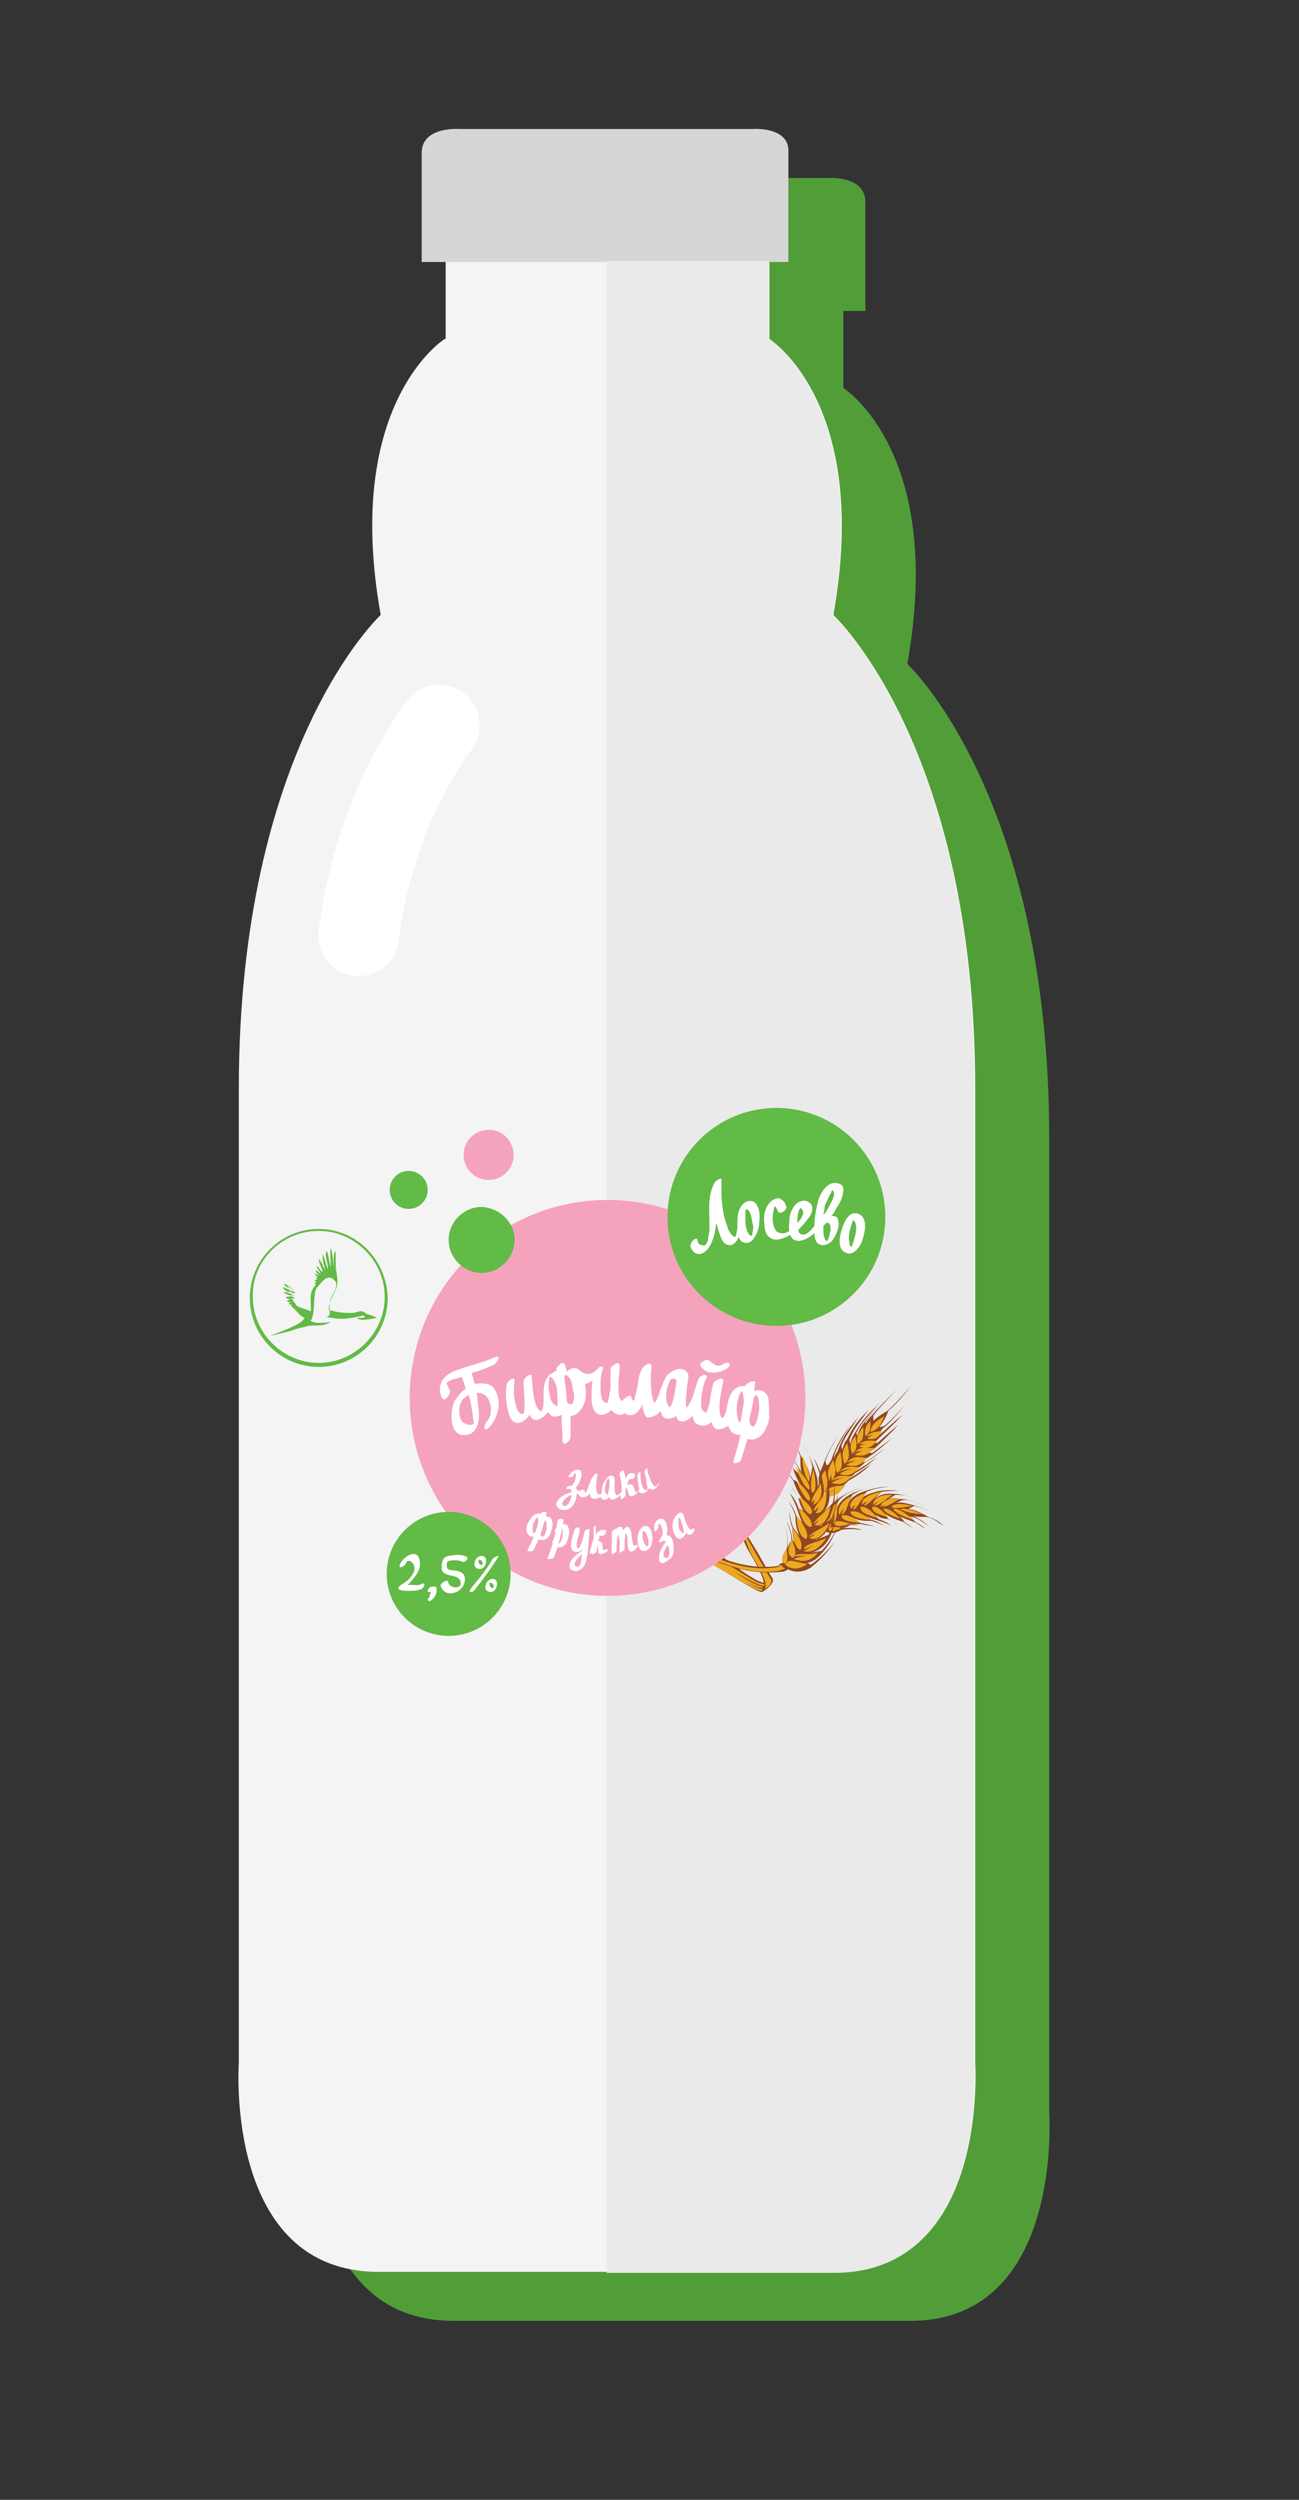 <?xml version="1.0" encoding="utf-8"?>
<!-- Generator: Adobe Illustrator 19.0.0, SVG Export Plug-In . SVG Version: 6.00 Build 0)  -->
<svg version="1.1" id="Layer_1" xmlns="http://www.w3.org/2000/svg" xmlns:xlink="http://www.w3.org/1999/xlink" x="0px" y="0px"
	 viewBox="0 0 130 250" style="enable-background:new 0 0 130 250;" xml:space="preserve">
<rect x="0" y="0" width="130" height="250" fill="#333333" stroke="none"/>
<style type="text/css">
	.st0{fill:#519E38;}
	.st1{fill:#F4F4F4;}
	.st2{fill:#D6D6D6;}
	.st3{fill:#EAEAEA;}
	.st4{fill:#FFFFFF;}
	.st5{fill-rule:evenodd;clip-rule:evenodd;fill:#904720;}
	.st6{fill-rule:evenodd;clip-rule:evenodd;fill:#EDA820;}
	.st7{fill:#F5A3BD;}
	.st8{fill:#62BA47;}
	.st9{fill-rule:evenodd;clip-rule:evenodd;fill:#F5A3BD;}
	.st10{fill-rule:evenodd;clip-rule:evenodd;fill:#62BA47;}
	.st11{fill:#62BA46;}
</style>
<g>
	<path class="st0" d="M105,211.2c0,0,0-63.1,0-97.4c0-34.3-14.2-47.4-14.2-47.4c3.8-21.2-6.4-27.6-6.4-27.6v-7.7h2.2
		c0,0,0-8.2,0-10.9c0-2.7-3.8-2.4-3.8-2.4h-14h-1.3h-14c0,0-3.8-0.3-3.8,2.4c0,2.7,0,10.9,0,10.9h2.3v7.7H52c0,0-10.2,6.4-6.4,27.6
		c0,0-14.2,13.1-14.2,47.4c0,34.3,0,97.4,0,97.4s-1.5,20.9,14,20.9c4.2,0,7.7,0,10.6,0c7.9,0,11.5,0,11.5,0h0.7h0.8H69h11.4h0.1
		c2.9,0,6.4,0,10.5,0c0,0,0,0,0.1,0C106.5,232.1,105,211.2,105,211.2z"/>
	<path class="st1" d="M97.6,206.3c0,0,0-63.1,0-97.4c0-34.3-14.2-47.4-14.2-47.4c3.8-21.2-6.4-27.6-6.4-27.6v-7.8H44.6v7.8h-0.1
		c0,0-10.2,6.4-6.4,27.6c0,0-14.2,13.1-14.2,47.4c0,34.3,0,97.4,0,97.4s-1.5,20.9,14,20.9c4.2,0,7.7,0,10.6,0c7.9,0,11.5,0,11.5,0
		h1.6H73c2.9,0,6.4,0,10.6,0C99,227.2,97.6,206.3,97.6,206.3z"/>
	<path class="st2" d="M75.3,12.9h-14h-1.3h-14c0,0-3.8-0.3-3.8,2.4c0,2.7,0,10.9,0,10.9h17.7h1.3h17.7c0,0,0-8.2,0-10.9
		C79.1,12.6,75.3,12.9,75.3,12.9z"/>
	<path class="st3" d="M97.5,206.3c0,0,0-63.1,0-97.4c0-34.3-14.2-47.4-14.2-47.4c3.8-21.2-6.4-27.6-6.4-27.6v-7.8H60.7v201.2h0.8
		h11.5c2.9,0,6.4,0,10.6,0C98.9,227.2,97.5,206.3,97.5,206.3z"/>
	<path class="st4" d="M35.9,97.6c-0.2,0-0.4,0-0.5,0c-2.2-0.3-3.8-2.3-3.5-4.6c1.8-14.1,8.6-22.6,8.9-23c1.4-1.8,4-2,5.7-0.6
		c1.7,1.4,2,4,0.6,5.7c-0.1,0.1-5.7,7.3-7.2,18.9C39.7,96.1,37.9,97.6,35.9,97.6z"/>
</g>
<g>
	<g>
		<path class="st5" d="M85.1,150.3l-0.1,0.2C85,150.4,85.1,150.3,85.1,150.3L85.1,150.3z M86.4,149.8L86.4,149.8l-0.2,0.3
			C86.3,150,86.4,149.9,86.4,149.8L86.4,149.8z M91.5,150.6L91.5,150.6c0,0,1.1,0.2,1.9,0.8c-0.5-0.4-1.3-0.7-2.1-0.9
			c-0.7-0.2-1.2-0.3-1.6-0.2c0.4-0.2,0.6-0.3,0.8-0.3c0.6,0,1.1,0.2,1.8,0.6c-0.6-0.4-1.5-0.7-2.3-0.7c-0.4-0.1-0.8-0.1-1.2,0.1
			l0.8-0.5c0.5,0,1.1,0,1.8,0.3c-0.5-0.2-1.3-0.4-2-0.4c-0.8-0.1-1.4,0.1-1.9,0.5l0.7-0.7c0.5-0.1,1-0.1,1.7-0.1
			c-0.7-0.1-1.6-0.1-2.3,0.1c-0.6,0.2-1,0.3-1.3,0.6l0.4-0.6c0.6-0.3,1.7-0.5,2.3-0.5c-1.2-0.1-3.1,0.6-3.3,0.8
			c-0.4,0.2-0.6,0.5-0.8,0.8l0.4-0.8c0.6-0.4,1.3-0.7,2.3-0.8c-0.8,0.1-1.6,0.3-2.4,0.7c-0.8,0.4-1.3,0.9-1.5,1.6l0.2-0.9
			c0.5-0.5,1.2-1,2.3-1.3c-0.9,0.2-2,0.8-2.7,1.5c-0.3,0.4-0.6,0.7-0.6,1.1c0-0.2-0.1-0.3-0.1-0.3c0.2-0.3,1.2-1.4,2.2-2
			c-1.3,0.8-2.1,1.6-2.4,2c-0.5,0.7-0.5,1.3,0,2c0.4,0.3,0.9,0.3,1.6-0.1c0.6-0.1,1.2-0.1,2.1,0c-0.6-0.2-1.3-0.2-2-0.2l-0.1,0
			c0.3,0,0.6-0.1,0.9-0.3c0.5,0,1.1,0.1,1.7,0.4c-0.4-0.2-1.1-0.4-1.7-0.5l-0.3-0.1c0.4,0.1,0.8,0.2,1.3,0.1c0.4,0.1,1,0.2,1.4,0.2
			c-0.6-0.1-1-0.2-1.4-0.3l-0.7-0.5c0.6,0.3,1.1,0.3,1.8,0.3c0.4,0.1,0.9,0.3,1.3,0.5c-0.3-0.2-0.8-0.5-1.3-0.6l-0.6-0.4
			c0.4,0.2,0.8,0.3,1.4,0.5c0,0,0.7,0.2,1.2,0.5c-0.3-0.3-0.8-0.5-1.3-0.7l-0.3-0.4l0.2,0.1c0.3,0.2,0.6,0.3,1,0.3
			c0.3,0.1,0.6,0.3,1,0.6c-0.2-0.2-0.6-0.4-0.9-0.6l-0.3-0.5c0.4,0.3,1.1,0.6,1.8,0.8c0.3,0.2,0.6,0.4,0.9,0.6
			c-0.2-0.2-0.5-0.4-0.8-0.6c-0.1-0.2-0.3-0.4-0.5-0.6c0.3,0.2,0.9,0.4,1.7,0.7l0,0c0.3,0.2,0.6,0.4,0.9,0.6c-0.3-0.3-0.6-0.5-1-0.7
			l-0.6-0.6l0.2,0.1c0.6,0.1,1,0.4,1.7,0.9c-0.4-0.4-1-0.8-1.6-1c0.4,0.1,0.9,0.1,1.4,0.1c0.6,0.1,1,0.4,1.7,0.9
			c-0.3-0.4-0.9-0.7-1.5-0.9c-0.7-0.4-1.3-0.7-2-0.8L91.5,150.6z"/>
		<path class="st6" d="M85.1,152.4c-0.8-0.3-1.5-0.4-1.7-0.1C83.7,152.7,84,152.7,85.1,152.4L85.1,152.4z M86.1,152.3L86.1,152.3
			c-0.8-0.7-1.6-0.9-1.9-0.7C84.3,152.1,85,152.2,86.1,152.3L86.1,152.3z M87.1,152L87.1,152c-0.8-0.7-1.6-1-2-0.8
			C85.2,151.7,86,151.9,87.1,152L87.1,152z M87.8,151.8L87.8,151.8c-0.6-0.8-1.3-1.2-1.7-1.1C86.1,151.3,86.8,151.5,87.8,151.8
			L87.8,151.8z M88.8,151.7L88.8,151.7c-0.6-0.8-1.1-1.1-1.5-1C87.2,151.1,87.7,151.4,88.8,151.7L88.8,151.7z M88.4,150.9
			L88.4,150.9c0.1,0.3,0.6,0.6,1.7,1C89.4,151.1,88.8,150.8,88.4,150.9L88.4,150.9z M89.4,150.9L89.4,150.9c0.1,0.3,0.8,0.7,2,1.1
			C90.5,151.2,89.8,150.8,89.4,150.9L89.4,150.9z M89.2,150.7L89.2,150.7c0.3,0.2,0.9,0.1,2.1-0.1C90.1,150.3,89.4,150.4,89.2,150.7
			L89.2,150.7z M88.1,150.7L88.1,150.7c0.2-0.1,0.3-0.2,0.5-0.2c-0.1,0-0.2,0.1-0.3,0.2c0.8-0.1,1.2-0.6,1.8-0.8
			C89.1,149.8,88.3,150,88.1,150.7L88.1,150.7z M87.4,150.5L87.4,150.5c0.1-0.1,0.4-0.3,0.5-0.3c-0.1,0.1-0.3,0.2-0.4,0.4
			c0.6-0.1,1-0.6,1.8-1.1C88.2,149.4,87.3,149.9,87.4,150.5L87.4,150.5z M86.3,150.5L86.3,150.5c0.1-0.2,0.4-0.3,0.5-0.3
			c-0.1,0.1-0.3,0.2-0.3,0.4c0.5-0.2,1-0.9,1.7-1.4C86.9,149.4,86.1,150,86.3,150.5L86.3,150.5z M85.2,150.9L85.2,150.9
			c0.1-0.2,0.3-0.4,0.4-0.4c-0.1,0.1-0.2,0.3-0.2,0.5c0.5-0.3,0.7-1,1.3-1.7C85.5,149.6,84.8,150.4,85.2,150.9L85.2,150.9z
			 M85.2,149.6L85.2,149.6c-0.9,0.5-1.5,1.2-1.2,1.9c0.2-0.4,0.4-0.6,0.6-0.8c-0.2,0.2-0.3,0.5-0.4,0.8
			C84.8,151.2,84.8,150.4,85.2,149.6L85.2,149.6z M83.9,150.2L83.9,150.2c-0.8,0.5-1,1.2-0.7,2c0.1-0.1,0.2-0.5,0.3-1
			c0,0.5,0,0.9-0.1,1.1C84,151.8,83.6,150.8,83.9,150.2L83.9,150.2z M82.9,151.1L82.9,151.1c-0.5,0.7-0.5,1.3-0.1,1.8
			C83.5,152.7,83,152,82.9,151.1L82.9,151.1z M84.2,152.8L84.2,152.8c-0.8-0.2-1.2-0.1-1.3,0.2C83.1,153.1,83.2,153.3,84.2,152.8
			L84.2,152.8z M90.1,150.9L90.1,150.9c0.3,0.2,1,0.5,2.2,0.5C91.2,151,90.6,150.8,90.1,150.9L90.1,150.9z"/>
		<path class="st5" d="M73.2,152.2c0.6,0.3,1,0.7,1.4,1.1c1.7,2.6,2.4,4.2,2.7,4.5c0.2,0.4-0.2,0.9-1,1.4c-0.4,0.2-3.3-1.9-7.7-4.3
			l0-1c1.6,0.5,3.1,1.3,4.4,2.3c1.6,1.2,2.7,1.9,3.4,2.1c0.1-0.3-0.4-1.4-1.6-3.4c-0.3-0.6-0.5-1.1-0.6-1.5
			C74,153,73.7,152.6,73.2,152.2L73.2,152.2z"/>
		<path class="st6" d="M76.5,158.4l0,0.2c-0.5,0-1.4-0.5-3-1.4c1.3,0.9,2.3,1.4,2.9,1.5c-0.2,0.2-0.8,0-1.7-0.5
			c0.8,0.5,1.3,0.7,1.6,0.7c0,0.1,0,0.1-0.1,0.2c-0.6,0-3.2-1.7-7.6-4.3l0-0.6c2.3,0.7,3.3,1.7,4.6,2.5
			C74.8,157.6,75.9,158.5,76.5,158.4L76.5,158.4z M73.7,152.6L73.7,152.6c1,0.8,1.3,1.7,2.2,3.2c0.6,1,1,1.8,1.3,2.2
			c0,0.4-0.2,0.7-0.7,0.9c0.4-0.4-0.3-1.8-1-2.9C74.5,154.3,74.8,153.7,73.7,152.6L73.7,152.6z"/>
		<path class="st5" d="M83.2,146c0.6-1.8,1.3-2.6,1.9-3.5c-0.9,1.5-1.2,1.9-1.6,3l0,0.5c0-0.3,0.1-0.6,0.3-0.8
			c0.6-1.8,1.5-2.7,2.1-3.5c-0.9,1.5-1.3,1.9-1.7,2.9l0.1,0.4c0.1-0.5,0.3-0.9,0.5-1.1c0.8-1.7,1.5-2.2,2.2-3
			c-1.1,1.5-1.5,1.9-2,3.1l0.1,0.4c0.1-0.5,0.2-0.7,0.4-1c1-1.8,1.8-2.3,2.5-3.1c-1.2,1.5-1.7,1.8-2.3,3c0,0.1,0.1,0.2,0.1,0.3
			c0.1-0.5,0.4-1,0.8-1.5c0.5-0.6,1.5-1.7,2.4-2.7c-1.2,1.3-2.2,2.5-2.4,2.8l0,0.2c0.2-0.4,0.5-0.7,0.7-0.9c0.4-0.5,1.4-1.5,2.5-2.6
			c-1.1,1.2-2.2,2.3-2.4,2.7l0,0.5c0.4-0.4,0.9-0.7,1.4-1c0.5-0.4,1.4-1.4,2.4-2.5c-0.8,1-1.7,2-2.3,2.5c-0.2,0.6-0.5,1.1-0.9,1.6
			c0.1,0,0.3,0,0.5-0.1c0.4-0.3,1.5-1.4,2.5-2.6c-1,1.2-2.1,2.5-2.6,2.8c-0.2,0.2-0.4,0.5-0.7,0.7l0.3,0c0.3-0.2,1.1-1,2.3-2
			c-0.9,1-1.8,1.8-2.2,2.2c-0.2,0.2-0.4,0.4-0.7,0.6l0.4,0c0.4-0.3,1.1-1,2.1-1.8c-0.9,1-1.8,1.8-2.2,2.2c-0.2,0.2-0.5,0.4-0.8,0.6
			l0.4,0c0.4-0.3,1.1-0.8,2-1.5c-0.9,0.8-1.6,1.4-2.2,1.8c-0.3,0.2-0.6,0.4-0.9,0.6l0.4,0c0.4-0.2,1.1-0.7,2-1.4
			c-0.8,0.7-1.5,1.2-2.1,1.5c-0.3,0.3-0.5,0.5-0.9,0.7l0.1,0.1c0.5-0.3,1.3-0.8,2.1-1.4c-0.9,0.8-1.6,1.3-2.2,1.6
			c-0.2,0.2-0.4,0.4-0.7,0.5l0.2,0c0.4-0.2,1.1-0.7,2.1-1.4c-0.8,0.8-1.6,1.3-2.3,1.7c-0.9,0.9-1.7,1.3-2.6,1.1
			c-0.5-0.7-0.5-1.5,0-2.5c0.7-2,1.4-2.7,1.9-3.6c-0.9,1.5-1.2,1.9-1.6,3l0.1,0.4C82.9,146.6,83,146.3,83.2,146L83.2,146z"/>
		<path class="st6" d="M87.5,144.8c-0.7,0.7-1,0.9-2,0.7c0.2-0.1,0.2-0.2,0.8-0.4c-0.6,0-0.6,0.1-0.8,0.2
			C86.2,144.5,86.7,144.9,87.5,144.8L87.5,144.8z M84.6,148.5L84.6,148.5c-0.6,0.9-1,1.2-2.1,1.2c0.1-0.2,0.5-0.4,1.1-0.7
			c-0.6,0.2-1,0.4-1.2,0.5C83,148.4,83.9,148.7,84.6,148.5L84.6,148.5z M85.3,147.6L85.3,147.6c-0.7,0.7-1.1,1-2.1,0.7
			c0.2-0.1,0.6-0.4,1.3-0.5c-0.6,0-1.1,0.2-1.3,0.3C84,147.3,84.5,147.7,85.3,147.6L85.3,147.6z M86.1,146.7L86.1,146.7
			c-0.7,0.7-1.1,1-2.1,0.7c0.2-0.1,0.6-0.4,1.3-0.5c-0.6,0-1.1,0.2-1.3,0.3C84.8,146.4,85.3,146.8,86.1,146.7L86.1,146.7z
			 M86.8,145.8L86.8,145.8c-0.7,0.7-1.1,1-2.1,0.7c0.2-0.1,0.4-0.3,1-0.4c-0.6,0-0.8,0.1-1,0.2C85.5,145.4,86.1,145.8,86.8,145.8
			L86.8,145.8z M87.8,144.1L87.8,144.1c-0.7,0.7-0.9,0.8-1.8,0.6c0.1-0.1,0.1-0.2,0.7-0.3c-0.6,0-0.6,0-0.8,0.1
			C86.6,143.9,87.1,144.1,87.8,144.1L87.8,144.1z M88.3,143.1L88.3,143.1c-0.5,0.7-0.6,0.9-1.5,0.8c0.1-0.1,0.1-0.2,0.6-0.4
			c-0.5,0.1-0.5,0.1-0.7,0.2C87.1,143.2,87.6,143.2,88.3,143.1L88.3,143.1z M82.6,147L82.6,147c0.1,0.8,0.5,1.5-0.2,2.4
			c0.1-0.2-0.1-0.5,0-1c-0.2,0.5-0.1,0.9-0.2,1C81.8,148.5,82,147.8,82.6,147L82.6,147z M83.4,146L83.4,146c0.1,0.7,0.5,1.3-0.2,2.1
			c0.1-0.2-0.1-0.4,0-0.9c-0.1,0.4-0.1,0.7-0.2,0.9C82.7,147.3,82.9,146.8,83.4,146L83.4,146z M84.1,145.2L84.1,145.2
			c0.1,0.7,0.4,1.6-0.3,2.1C83.4,146.5,83.6,145.9,84.1,145.2L84.1,145.2z M84.8,144.3L84.8,144.3c0.1,0.7,0.4,1.6-0.3,2.1
			C84.2,145.5,84.3,145,84.8,144.3L84.8,144.3z M85.6,143.6L85.6,143.6c0.1,0.6,0.3,1.3-0.3,1.8C85,144.7,85.1,144.2,85.6,143.6
			L85.6,143.6z M86.4,142.7L86.4,142.7c0,0.6,0.1,1.4-0.6,1.7C85.7,143.7,85.9,143.3,86.4,142.7L86.4,142.7z M87.1,142.1L87.1,142.1
			c0,0.5,0.1,1.2-0.5,1.5C86.5,143,86.6,142.6,87.1,142.1L87.1,142.1z M88.5,141.6L88.5,141.6c-0.2,0.5-0.5,1.4-1.4,1.6
			C87.2,142.3,88.1,141.9,88.5,141.6L88.5,141.6z"/>
		<path class="st5" d="M78.9,156.9c-0.2,0.2-0.5,0.3-0.8,0.3c-2.8,0.3-6-0.5-9.3-2.5l0-0.6c3.4,2.1,6.4,2.9,9.1,2.5
			c0.1-0.2,0.3-0.3,0.4-0.3L78.9,156.9z"/>
		<path class="st5" d="M81.8,153.9l-0.2,0.1C81.7,154,81.8,154,81.8,153.9L81.8,153.9z M82.4,152.4L82.4,152.4l-0.4,0.2
			C82.2,152.6,82.3,152.5,82.4,152.4L82.4,152.4z M81.3,146.7L81.3,146.7c0,0-0.2-1.3-1-2.2c0.5,0.6,0.9,1.5,1.2,2.4
			c0.3,0.8,0.4,1.4,0.3,1.8c0.2-0.4,0.3-0.7,0.3-0.9c-0.1-0.6-0.3-1.2-0.7-2c0.5,0.7,0.9,1.8,1,2.7c0.1,0.5,0.1,0.9-0.1,1.3l0.6-0.9
			c0-0.6-0.1-1.2-0.4-2c0.3,0.6,0.5,1.5,0.5,2.2c0.1,0.9-0.1,1.6-0.6,2.1l0.9-0.8c0.2-0.6,0.2-1.2,0.1-2c0.2,0.8,0.2,1.8-0.1,2.6
			c-0.2,0.6-0.4,1.1-0.8,1.4l0.7-0.5c0.3-0.7,0.6-2,0.6-2.6c0.1,1.3-0.8,3.5-1,3.7c-0.2,0.4-0.6,0.7-0.9,0.9l1-0.4
			c0.5-0.7,0.8-1.5,1-2.6c-0.1,0.8-0.4,1.8-0.8,2.7c-0.4,0.9-1.1,1.5-2,1.7l1.1-0.2c0.6-0.6,1.2-1.4,1.6-2.5c-0.3,1.1-1,2.2-1.8,3
			c-0.4,0.4-0.9,0.7-1.3,0.7c0.2,0,0.3,0.1,0.4,0.2c0.4-0.2,1.7-1.3,2.5-2.4c-1,1.5-2,2.3-2.5,2.7c-0.9,0.5-1.7,0.5-2.5,0
			c-0.4-0.5-0.4-1.1,0.1-1.8c0.2-0.7,0.1-1.4-0.1-2.3c0.2,0.7,0.3,1.5,0.2,2.3l0,0.1c0-0.3,0.1-0.6,0.4-1.1c0-0.5-0.2-1.2-0.5-1.9
			c0.3,0.5,0.5,1.2,0.6,1.9l0.2,0.3c-0.1-0.5-0.2-0.9-0.2-1.5c-0.2-0.5-0.3-1.1-0.3-1.6c0.1,0.7,0.2,1.2,0.4,1.6l0.6,0.8
			c-0.3-0.7-0.4-1.3-0.4-2c-0.1-0.4-0.4-1-0.7-1.5c0.3,0.4,0.6,0.9,0.8,1.5l0.6,0.7c-0.2-0.4-0.4-1-0.6-1.6c0,0-0.3-0.8-0.7-1.4
			c0.4,0.4,0.7,0.9,0.9,1.5l0.5,0.3l-0.1-0.2c-0.2-0.3-0.3-0.7-0.4-1.1c-0.2-0.4-0.4-0.7-0.7-1.1c0.3,0.3,0.5,0.7,0.7,1.1l0.6,0.4
			c-0.4-0.5-0.8-1.2-1.1-2.1c-0.2-0.3-0.5-0.7-0.8-1c0.3,0.2,0.6,0.6,0.8,0.9c0.3,0.1,0.5,0.3,0.8,0.6c-0.3-0.4-0.6-1-0.9-1.9l0,0
			c-0.2-0.3-0.5-0.7-0.8-1c0.3,0.3,0.7,0.7,0.9,1.2l0.8,0.7l-0.1-0.2c-0.2-0.7-0.5-1.2-1.2-1.9c0.5,0.4,1,1.1,1.3,1.8
			c-0.1-0.5-0.1-1-0.1-1.6c-0.2-0.6-0.5-1.2-1.2-1.9c0.5,0.4,0.9,1,1.2,1.7c0.5,0.8,0.9,1.5,1,2.3L81.3,146.7z"/>
		<path class="st6" d="M79.2,153.9c0.4,0.9,0.6,1.7,0.1,1.9C78.8,155.4,78.8,155.1,79.2,153.9L79.2,153.9z M79.3,152.8L79.3,152.8
			c0.8,0.9,1.1,1.8,0.8,2.2C79.6,154.8,79.4,154,79.3,152.8L79.3,152.8z M79.7,151.6L79.7,151.6c0.8,0.9,1.3,1.9,1,2.3
			C80.1,153.8,79.8,152.9,79.7,151.6L79.7,151.6z M79.9,150.8L79.9,150.8c1,0.7,1.5,1.5,1.3,1.9C80.6,152.7,80.3,152,79.9,150.8
			L79.9,150.8z M80,149.7L80,149.7c1,0.7,1.4,1.3,1.2,1.7C80.8,151.5,80.4,150.9,80,149.7L80,149.7z M81,150.1L81,150.1
			c-0.3-0.1-0.8-0.8-1.3-2C80.8,149,81.2,149.7,81,150.1L81,150.1z M81,149L81,149c-0.4-0.2-0.8-0.9-1.4-2.3
			C80.7,147.8,81.1,148.5,81,149L81,149z M81.3,149.3L81.3,149.3c-0.2-0.3-0.2-1.1,0.1-2.4C81.7,148.3,81.7,149.1,81.3,149.3
			L81.3,149.3z M81.3,150.5L81.3,150.5c0.2-0.2,0.2-0.4,0.2-0.6c0,0.1-0.1,0.2-0.3,0.4c0.1-0.9,0.8-1.4,0.9-2
			C82.4,149.4,82.1,150.3,81.3,150.5L81.3,150.5z M81.6,151.3L81.6,151.3c0.2-0.2,0.3-0.5,0.3-0.6c-0.1,0.1-0.2,0.3-0.5,0.4
			c0.2-0.6,0.8-1.1,1.3-2C82.8,150.5,82.3,151.5,81.6,151.3L81.6,151.3z M81.5,152.5L81.5,152.5c0.2-0.1,0.4-0.4,0.4-0.5
			c-0.1,0.1-0.3,0.3-0.5,0.4c0.3-0.6,1.1-1.1,1.7-1.8C83,151.9,82.2,152.8,81.5,152.5L81.5,152.5z M81,153.8L81,153.8
			c0.2-0.1,0.5-0.3,0.5-0.4c-0.2,0.1-0.3,0.2-0.6,0.3c0.4-0.5,1.3-0.8,2.1-1.4C82.6,153.5,81.6,154.2,81,153.8L81,153.8z
			 M82.7,153.8L82.7,153.8c-0.6,1-1.5,1.6-2.3,1.3c0.5-0.2,0.8-0.4,1-0.6c-0.3,0.2-0.6,0.4-1,0.4C80.8,154.3,81.7,154.3,82.7,153.8
			L82.7,153.8z M81.9,155.2L81.9,155.2c-0.6,0.9-1.5,1.1-2.5,0.7c0.2-0.1,0.6-0.2,1.3-0.3c-0.6,0-1.1,0-1.3,0.1
			C79.9,155.1,81.2,155.7,81.9,155.2L81.9,155.2z M80.8,156.4L80.8,156.4c-0.8,0.6-1.6,0.6-2.2,0.1
			C78.8,155.7,79.7,156.3,80.8,156.4L80.8,156.4z M78.7,154.9L78.7,154.9c0.2,0.9,0.1,1.4-0.2,1.5C78.3,156.1,78,156,78.7,154.9
			L78.7,154.9z M81,148.2L81,148.2c-0.3-0.3-0.7-1.1-0.7-2.6C80.9,147,81.1,147.6,81,148.2L81,148.2z"/>
		<path class="st6" d="M78.6,156.9c-0.2-0.1-0.3-0.2-0.4-0.4c-0.1,0-0.2,0.1-0.3,0.2c-2.6,0.5-5.7-0.3-9.1-2.4l0,0.3
			c3.5,2.1,6.6,2.9,9.1,2.5C78.2,157,78.5,156.9,78.6,156.9L78.6,156.9z"/>
	</g>
	<circle class="st7" cx="60.8" cy="139.8" r="19.8"/>
	<g>
		<path class="st4" d="M76.6,139.3c-0.3-0.3-0.7-0.3-1.1-0.2c0-0.3,0-0.6,0.1-0.8c0-0.2-0.4-0.2-0.5-0.1c-0.2,0.1-0.4,0.2-0.5,0.4
			c-0.3,0-0.5,0-0.7,0.1c-0.7,0.3-1,1.1-1.1,1.8c0,0.1-0.1,0.3-0.1,0.5c0,0,0,0,0,0c-0.1,0.3-0.2,0.7-0.4,0.8
			c-0.2,0.1-0.3-0.8-0.3-0.9c0-1,0.2-1.9,0.4-2.8c0-0.2-0.2-0.3-0.4-0.2c-0.2,0.1-0.5,0.2-0.6,0.4c-0.2,0.7-0.3,1.4-0.4,2.1
			c-0.1,0.3-0.2,0.6-0.3,0.9c0,0,0,0,0,0c-0.1,0-0.1-0.1-0.2-0.1c-0.5-0.3-0.3-1.2-0.3-1.6c0.1-0.6,0.2-1.2,0.5-1.8
			c0.1-0.2,0-0.3-0.2-0.3c-0.2,0-0.5,0.2-0.6,0.4c-0.2,0.5-0.3,1-0.5,1.5c-0.1,0.5-0.4,1-0.6,1.3c0,0-0.1,0.1-0.1,0.1c0,0,0,0,0-0.1
			c-0.1-0.4-0.1-0.8,0-1.2c0-0.6,0.1-1.2,0.2-1.8c0,0,0,0,0,0c0-0.5-0.4-0.8-0.9-0.8c-0.5,0-1,0.4-1.3,0.7c-0.3,0.5-0.5,1.2-0.6,1.3
			c-0.1,0.5-0.3,1-0.6,1.4c-0.1,0-0.1-0.1-0.1-0.2c-0.1-0.3-0.2-0.6-0.2-0.9c-0.1-0.9-0.1-1.7,0-2.6c0,0,0,0,0,0c0,0,0-0.1,0-0.1
			c0,0-0.1,0-0.1-0.1c-0.2-0.1-0.5,0.1-0.7,0.3c-0.5,0.6-0.5,1.4-0.6,2c-0.1,0.4-0.2,0.8-0.3,1.2c0,0,0,0.1-0.1,0.2
			c-0.1-0.1-0.2-0.2-0.2-0.3c0,0,0,0,0,0c0-0.2-0.1-0.2-0.3-0.2c-0.2,0.1-0.5,0.3-0.6,0.5c0,0,0,0,0,0c0,0,0,0,0,0
			c-0.2,0-0.2-0.2-0.3-0.3c-0.1-0.3-0.1-0.6-0.1-0.9c0-0.2,0-0.4,0-0.6c0-0.5,0.1-0.9,0.1-1.4c0-0.1,0-0.3,0-0.4
			c0-0.2-0.3-0.2-0.4-0.1c-0.2,0.1-0.5,0.3-0.5,0.6c0,0.3,0,0.5,0,0.8c0,0.3,0,0.5,0,0.8c0,0.2,0,0.4-0.1,0.7c0,0.3-0.1,0.6-0.2,1
			c0,0,0,0,0,0c-0.1,0-0.1,0-0.2,0c-0.5-0.2-0.5-1.1-0.5-1.5c0-0.6,0-1.3,0.2-1.8c0-0.1,0.1-0.2,0-0.3c-0.1-0.1-0.3,0-0.4,0.1
			c-0.1,0.1-0.4,0.4-0.6,0.5c-0.4,0.2-0.8,0.1-1.1-0.1c-0.1-0.1-0.2-0.2-0.4-0.3c-0.4-0.2-0.8,0-1.1,0.3c0-0.3-0.1-0.5-0.2-0.8
			c-0.1-0.2-0.5,0-0.5,0.1c-0.2,0.1-0.4,0.4-0.3,0.6c-0.3,0.1-0.5,0.3-0.7,0.4c-0.6,0.6-0.6,1.4-0.6,2.1c0,0.1,0,0.3,0,0.5
			c0,0.1,0,0.8-0.2,1c-0.2,0.2-0.6-0.6-0.6-0.7c-0.3-0.9-0.3-1.9-0.4-2.8c0-0.2-0.3-0.1-0.4,0c-0.2,0.1-0.4,0.4-0.4,0.6
			c0,0.7,0.1,1.5,0.1,2.2c0,0.3,0,0.7-0.1,1c0,0,0,0,0,0c-0.1,0-0.1,0-0.2,0c-0.5-0.1-0.6-1-0.7-1.4c-0.1-0.6-0.1-1.3,0-1.9
			c0-0.2-0.1-0.3-0.3-0.2c-0.2,0.1-0.5,0.4-0.5,0.6c-0.1,0.8-0.1,1.6,0.1,2.4c0.1,0.6,0.4,1.5,1.1,1.4c0.5-0.1,0.8-0.4,1.1-0.8
			c0.1,0.1,0.1,0.2,0.2,0.3c0.4,0.5,1.1,0,1.5-0.4c0-0.1,0.1-0.1,0.1-0.2c0.1,0.1,0.2,0.2,0.3,0.3c0.2,0.2,0.5,0.2,0.8,0.1
			c0.1,0,0.2-0.1,0.3-0.1c0,0.9,0.1,1.8,0.1,2.7c0,0.2,0.3,0.2,0.4,0.1c0.2-0.1,0.4-0.4,0.4-0.6c0-0.7,0-1.4,0-2.1
			c0.3,0,0.7-0.2,0.9-0.5c0.6-0.6,0.7-1.5,0.6-2.3c0-0.1,0-0.3-0.1-0.4c0.3,0,0.5-0.2,0.8-0.3c-0.1,0.6-0.1,1.2-0.1,1.8
			c0,0.6,0.2,1.5,0.9,1.6c0.4,0,0.8-0.2,1.1-0.5c0.2,0.3,0.5,0.5,0.9,0.5c0.2,0,0.3-0.1,0.4-0.2c0.3,0.3,0.8,0.3,1.2,0
			c0.3-0.3,0.5-0.6,0.6-0.9c0,0.1,0,0.2,0,0.3c0.1,0.3,0.1,0.6,0.3,0.9c0.2,0.3,0.6,0.1,0.9,0c0.2-0.1,0.5-0.3,0.6-0.5
			c0.1,0.3,0.2,0.6,0.4,0.7c0.4,0.2,0.9,0,1.2-0.2c0,0.2,0.1,0.4,0.3,0.5c0.5,0.2,1-0.2,1.3-0.5c0,0,0,0,0,0
			c0.1,0.4,0.2,0.8,0.7,0.9c0.5,0.2,0.9,0,1.2-0.3c0,0.1,0.1,0.2,0.1,0.3c0.3,0.7,1,0.4,1.4,0.2c0.1,0,0.1-0.1,0.2-0.1
			c0,0.1,0.1,0.3,0.2,0.4c0.1,0.3,0.4,0.4,0.7,0.5c0.1,0,0.2,0,0.3,0c-0.2,0.9-0.4,1.7-0.7,2.6c-0.1,0.2,0.2,0.3,0.3,0.2
			c0.2,0,0.5-0.2,0.5-0.4c0.2-0.7,0.4-1.3,0.6-2c0.3,0.1,0.7,0.1,1-0.1c0.7-0.3,1-1.2,1.2-2C76.9,140.8,77.1,139.8,76.6,139.3z
			 M55.8,140.6c0,0-0.1,0-0.1,0c-0.2-0.1-0.3-0.2-0.4-0.3c-0.3-0.4-0.3-0.9-0.4-1.4c0-0.4,0-0.8,0.1-1.2c0,0,0.1,0,0.1,0
			c0.3,0.2,0.5,0.6,0.6,1l0,0C55.8,139.3,55.8,139.9,55.8,140.6C55.9,140.6,55.9,140.6,55.8,140.6z M57.3,140.4
			C57.3,140.4,57.3,140.4,57.3,140.4C57.3,140.5,57.3,140.5,57.3,140.4c-0.4,0.1-0.6-0.1-0.6-0.4c0,0,0,0,0,0c0-0.7-0.1-1.3-0.2-2
			c0-0.2,0-0.3,0-0.5c0,0,0,0,0,0c0,0,0,0,0,0c0.1,0,0.2,0,0.3,0.1c0,0,0,0,0,0c0,0,0.1,0.1,0.1,0.1c0.3,0.3,0.4,0.8,0.4,1.2
			C57.5,139.4,57.5,139.9,57.3,140.4z M67.7,138.1c-0.1,0.8-0.2,1.6-0.5,2.4c0,0-0.1,0.1-0.1,0.2c0,0-0.1,0-0.1,0
			c-0.2-0.1-0.2-0.4-0.3-0.5c-0.1-0.6,0-1.3,0.2-1.8c0.1-0.2,0.2-0.5,0.3-0.5c0,0,0,0,0,0c0,0,0.1,0,0.1,0
			C67.6,137.8,67.7,138,67.7,138.1z M74.4,140.5L74.4,140.5c-0.1,0.6-0.2,1.2-0.3,1.8c0,0,0,0,0,0c0,0,0,0,0,0c0,0-0.1-0.1-0.1-0.1
			c-0.1-0.1-0.2-0.3-0.2-0.5c-0.1-0.5-0.1-1,0-1.5c0.1-0.4,0.2-0.8,0.4-1.1c0,0,0,0.1,0.1,0.1C74.4,139.6,74.5,140.1,74.4,140.5z
			 M75.9,141.4c-0.1,0.5-0.2,1-0.5,1.3c0,0,0,0,0,0c0,0,0,0,0,0c-0.3-0.1-0.4-0.4-0.4-0.7c0,0,0,0,0,0c0.1-0.6,0.3-1.3,0.4-2
			c0-0.2,0.1-0.3,0.2-0.5c0,0,0,0,0,0c0,0,0,0,0,0c0.1,0,0.2,0.2,0.3,0.3C76,140.4,76,141,75.9,141.4z"/>
		<path class="st4" d="M72.7,136.9c0.1-0.1,0.4-0.3,0.3-0.5c-0.1-0.2-0.5-0.1-0.6,0c-0.3,0.2-0.6,0.3-1,0c-0.1-0.1-0.3-0.2-0.4-0.3
			c-0.2-0.3-1.1,0.2-0.9,0.5C70.7,137.6,72,137.3,72.7,136.9z"/>
		<path class="st4" d="M47.5,138.4c-0.1-0.4-0.2-0.7-0.3-1.1c0.8-0.2,1.5-0.5,2.2-0.8c0.2-0.1,0.4-0.4,0.5-0.6
			c0-0.2-0.1-0.3-0.3-0.2c-1.3,0.6-2.8,0.9-4.1,1.4c-0.5,0.2-1.1,0.6-1.3,1.1c-0.3,0.6-0.2,1.2,0.1,1.7c0.2,0.3,0.9-0.6,0.7-0.9
			c-0.1-0.2-0.2-0.4-0.3-0.6c0,0,0-0.1,0-0.1c0.3-0.3,0.8-0.4,1.2-0.5c0.1,0,0.2-0.1,0.3-0.1c0.2,0.4,0.3,0.8,0.4,1.2
			c-0.5,0.3-0.8,0.8-1.1,1.2c-0.5,1-0.6,3.7,1.2,3.4c1.2-0.2,1.3-1.6,1.2-2.6c-0.1-0.5-0.1-1.1-0.2-1.6c0.1,0,0.2,0,0.3,0
			c0.7,0.1,1,0.7,1.1,1.3c0.1,0.5,0,1.2-0.4,1.6c-0.1,0.1-0.3,0.5-0.2,0.7c0.1,0.2,0.4-0.1,0.5-0.2c0.9-1,1.3-2.7,0.4-3.9
			C49,138.3,48.2,138.3,47.5,138.4z M47.1,142.5c-0.3,0-0.5-0.1-0.7-0.2c-0.5-0.4-0.6-1.5-0.2-2.2c0.2-0.3,0.4-0.4,0.7-0.6
			c0.2,0.6,0.3,1.3,0.4,1.9c0,0.3,0.1,0.6,0.1,0.9c0,0,0,0.1,0,0.1C47.2,142.5,47.1,142.5,47.1,142.5z"/>
	</g>
	<g>
		<path id="XMLID_7_" class="st4" d="M65.7,148.6c-0.2,0.3-0.6-0.5-0.6-0.6c0-0.1-0.1-0.2-0.1-0.3c-0.1-0.2-0.2-0.5-0.2-0.7
			c0,0,0-0.1,0-0.1c-0.1-0.2-0.3,0.2-0.3,0.4c0.1,0.3,0.2,0.6,0.2,1c0,0.2,0.1,0.3,0.1,0.5c0,0.2,0,0.3-0.2,0.2
			c-0.5-0.2-0.5-1.3-0.5-1.7c0-0.3-0.3,0.1-0.3,0.2c0,0.2,0,0.9,0.2,1.4c-0.1,0.2-0.3,0.4-0.4,0.3c-0.1-0.1-0.1-0.4-0.2-0.5
			c-0.1-0.3-0.3-0.3-0.6-0.2c0,0,0,0,0,0c0-0.1,0-0.3,0.1-0.4c0-0.1,0.1-0.2,0.3-0.2c0.2,0.1,0.5-0.4,0.3-0.5
			c-0.4-0.2-0.7,0-0.9,0.5c0-0.3-0.1-0.5-0.2-0.8c-0.1-0.2-0.4,0.2-0.4,0.4c0.2,0.5,0.2,1.1,0.2,1.7c0,0,0,0,0,0
			c-0.2,0.2-0.5,0.5-0.6,0.2c-0.1-0.2-0.1-0.5-0.1-0.7c0-0.2,0-0.4,0-0.6c0-0.1,0-0.1,0-0.2c0,0,0,0,0,0c-0.1-0.6-0.7-0.3-0.9,0.1
			c-0.3,0.4-0.4,0.9-0.4,1.4c-0.3,0.1-0.4,0.1-0.5-0.3c-0.1-0.5,0-1.1,0.1-1.6c0-0.3-0.4,0-0.4,0.1c-0.2,0.2-0.3,0.5-0.4,0.8
			c-0.1,0.2-0.1,0.3-0.2,0.5c0,0.1-0.1,0.2-0.1,0.3c-0.1,0.2-0.2,0-0.2-0.1c0-0.1,0-0.1-0.1-0.1c0,0-0.1,0-0.1,0
			c-0.2,0-0.3,0.1-0.5,0.1c0-0.1-0.1-0.2-0.2-0.3c0.3-0.3,0.5-0.8,0.6-1.2c0-0.3,0-0.6-0.3-0.6c-0.4-0.1-0.8,0.3-1,0.6
			c-0.1,0.2,0.5,0.1,0.5,0c0-0.1,0.1-0.4,0.2-0.2c0.1,0.1,0,0.3,0,0.4c0,0.2-0.2,0.7-0.4,0.8c-0.1,0-0.1,0-0.2,0
			c-0.1,0-0.3,0.1-0.3,0.2c-0.1,0.1-0.1,0.1,0,0.1c0.1,0,0.2,0,0.3,0c0.1,0,0.2,0.1,0.2,0.3c-0.5,0.2-1.1,0.4-1.4,0.9
			c-0.4,0.5,0.2,1,0.8,0.9c0.7-0.1,1-0.8,1.1-1.4c0-0.1,0-0.2,0-0.2c0.1,0,0.1,0,0.2,0c0,0.4,0.6,0.4,0.9,0.2
			c0.1-0.1,0.2-0.2,0.2-0.3c0,0.2,0.1,0.3,0.1,0.4c0.2,0.3,0.7,0.2,1,0c0.1,0.3,0.5,0.4,0.8,0.1c0,0,0,0,0.1-0.1
			c0,0.1,0.1,0.2,0.1,0.2c0.2,0.2,0.7-0.1,1-0.4c0,0.1,0,0.2,0,0.3c0,0.3,0.5-0.1,0.5-0.3c0-0.2,0-0.4,0-0.7c0.3,0,0.2,0.8,0.5,0.8
			c0.3,0.1,0.6-0.2,0.8-0.5c0.1,0.2,0.3,0.3,0.6,0.2c0.2-0.1,0.4-0.3,0.5-0.5c0.3,0.4,0.7,0,0.9-0.3
			C66.1,148.3,65.9,148.3,65.7,148.6z M57.2,149.6c-0.1,0.4-0.2,0.8-0.6,1c-0.1,0.1-0.2,0-0.3-0.1c-0.1-0.2,0-0.3,0.1-0.4
			c0.2-0.3,0.5-0.5,0.8-0.6C57.2,149.5,57.2,149.5,57.2,149.6z M60.8,149.5c-0.1,0-0.1-0.1-0.2-0.2c-0.1-0.2-0.1-0.5,0-0.8
			c0-0.1,0.1-0.3,0.1-0.4c0-0.1,0.1-0.1,0.1-0.2c0.1-0.1,0.2,0.1,0.2,0.2c0,0.3,0,0.7-0.1,1C60.9,149.3,60.8,149.5,60.8,149.5z"/>
	</g>
	<g>
		<g id="XMLID_1_">
			<path id="XMLID_94_" class="st4" d="M59.4,152.9c0.1,0.8-0.1,1.6-0.2,2.4c0,0.3,0.5,0,0.5-0.2c0.1-0.4,0.1-0.7,0.2-1.1
				c0.1-0.2,0.1-0.8,0.4-0.5c0.1-0.1,0.3-0.2,0.4-0.4c-0.8-0.5-1.2,0.7-1.4,1.3c0,0.1,0.1,0.1,0.2,0.1c0.5-0.2,0.3,0.6,0.4,0.8
				c0.2,0.3,0.6,0,0.8-0.1c0.3-0.2,0-0.4-0.2-0.2c-0.2,0.2-0.2-0.3-0.2-0.3c0-0.1,0-0.3-0.1-0.4c-0.2-0.3-0.4-0.2-0.7-0.1
				c0.1,0,0.1,0,0.2,0.1c0.1-0.2,0.1-0.9,0.5-0.7c0.2,0.1,0.5-0.3,0.4-0.4c-1-0.8-1.5,1.7-1.6,2.2c0.2-0.1,0.3-0.1,0.5-0.2
				c0.1-0.8,0.2-1.6,0.1-2.5C59.8,152.4,59.3,152.7,59.4,152.9L59.4,152.9z"/>
			<path id="XMLID_93_" class="st4" d="M68.4,151.5c-0.3-0.6-0.8,0.1-1,0.5c-0.2,0.6-0.1,1.1,0.2,1.6c0.2,0.4,0.7,0.4,1-0.2
				C68.9,152.8,68.5,152,68.4,151.5c-0.1,0.1-0.2,0.3-0.3,0.4c0.1,0.4,0.6,2.3,1.3,1.3c0.2-0.2,0-0.6-0.2-0.2
				c-0.1,0.1-0.4-0.4-0.4-0.4C68.6,152.2,68.5,151.8,68.4,151.5c-0.1-0.2-0.4,0.3-0.3,0.4c0.1,0.3,0.2,0.7,0.3,1
				c0,0.1,0.1,0.4,0,0.4c-0.1,0-0.2,0-0.2-0.1c-0.2-0.2-0.3-0.4-0.3-0.7c0-0.1,0-0.3,0-0.4c0-0.1,0-0.2,0-0.2c0-0.2,0.3,0,0.3,0
				C68.1,152.1,68.4,151.6,68.4,151.5L68.4,151.5z"/>
			<path id="XMLID_92_" class="st4" d="M55.3,154.1c-0.1,0.5,0.4,0.8,0.9,0.6c0.5-0.2,0.6-0.6,0.7-1.1c0.1-0.3,0.1-0.9-0.2-1.1
				c-0.1-0.1-0.4-0.1-0.6,0c-0.3,0.1-0.5,0.4-0.6,0.6c-0.1,0.2,0.5,0.1,0.5-0.1c0.1-0.3,0.2-0.3,0.3,0c0,0.2,0,0.4,0,0.6
				c0,0.2-0.1,0.4-0.2,0.6c0,0.1-0.1,0.1-0.2,0.2c0,0,0,0-0.1-0.1c-0.2-0.1-0.2-0.2-0.2-0.3C56,153.8,55.4,153.9,55.3,154.1
				L55.3,154.1z"/>
			<path id="XMLID_91_" class="st4" d="M55.8,152.1c-0.2,1.3-0.5,2.5-1,3.7c-0.1,0.2,0.5,0.1,0.6,0c0.5-1.2,0.8-2.5,1-3.8
				C56.3,151.8,55.8,151.9,55.8,152.1L55.8,152.1z"/>
			<path id="XMLID_90_" class="st4" d="M61.2,153.3c0.1,0.7,0,1.4,0,2c0,0.3,0.5-0.1,0.5-0.2c0-0.5,0-0.9,0.1-1.4
				c0-0.1,0-0.1,0.1-0.2c0,0,0-0.1,0-0.1c0.1-0.1,0-0.1-0.1,0c0.1,0,0.1,0.2,0.1,0.2c0.2,0.5,0.1,1.1,0.1,1.7
				c0.2-0.1,0.3-0.2,0.5-0.3c0-0.5,0-1,0.1-1.5c0-0.1,0-0.2,0.1-0.3c-0.1,0.2-0.1,0.1,0,0.2c0.1,0.2,0.1,0.5,0.1,0.7
				c0,0.3,0,0.8,0.2,1c0.2,0.2,0.6-0.1,0.7-0.3c0.3-0.3,0-0.4-0.2-0.2c-0.1,0.1-0.1-0.2-0.2-0.3c0-0.3-0.1-0.6-0.1-0.8
				c0-0.2-0.1-0.8-0.4-0.8c-0.3,0-0.5,0.5-0.6,0.7c-0.2,0.5-0.2,1.2-0.2,1.7c0,0.3,0.5-0.1,0.5-0.3c0-0.4,0-0.9-0.1-1.3
				c0-0.2,0-0.8-0.3-0.8c-0.3-0.1-0.5,0.3-0.6,0.5c-0.2,0.6-0.3,1.2-0.3,1.9c0.2-0.1,0.3-0.2,0.5-0.2c0-0.7,0-1.4-0.1-2
				C61.7,152.8,61.2,153.1,61.2,153.3L61.2,153.3z"/>
			<path id="XMLID_89_" class="st4" d="M64.5,152.6c-0.5,0.2-0.7,0.8-0.7,1.3c0,0.4,0.1,1.3,0.7,1.2c0.7-0.1,0.8-0.9,0.8-1.3
				C65.3,153.4,65.1,152.5,64.5,152.6c-0.2,0-0.4,0.5-0.2,0.5c0.3,0,0.4,0.3,0.5,0.6c0.1,0.2,0.1,0.4,0.1,0.5c0,0.1,0,0.2,0,0.2
				c0,0.1-0.1,0.2,0,0.2c-0.3,0.2-0.5-0.4-0.5-0.5c-0.1-0.2-0.1-0.4-0.1-0.5c0-0.1,0-0.2,0-0.3c0-0.1,0.1-0.1,0-0.1
				C64.5,153,64.7,152.5,64.5,152.6z"/>
			<path id="XMLID_88_" class="st4" d="M66.1,154.2c0.8-0.4,0.8-1.4,0.5-2c-0.1-0.2-0.3-0.4-0.6-0.3c-0.5,0.2-0.6,0.8-0.5,1.2
				c0,0.2,0.4-0.2,0.4-0.4c0-0.1-0.1-0.4,0.1-0.3c0.1,0.1,0.2,0.2,0.2,0.3c0.1,0.2,0.2,0.8,0,1C66.1,153.8,65.8,154.3,66.1,154.2
				L66.1,154.2z"/>
			<path id="XMLID_87_" class="st4" d="M66.9,153.9c-0.6,0.6-1.1,1.5-0.9,2.2c0.2,0.6,1.1-0.2,1.3-0.5c0.3-0.7,0.1-2.8-1.1-1.8
				c-0.2,0.2-0.3,0.6,0,0.4c0.6-0.5,0.8,0.9,0.8,1.1c0,0.2-0.1,0.6-0.4,0.5c-0.5-0.2,0.1-1.2,0.4-1.5
				C67.1,154.1,67.2,153.6,66.9,153.9L66.9,153.9z"/>
			<path id="XMLID_86_" class="st4" d="M54.4,152.3c0.1-0.5-0.1-1.1-0.7-0.9c-0.4,0.1-0.6,0.5-0.8,0.8c-0.2,0.3-0.3,0.8-0.1,1.2
				c0.3,0.5,1,0.2,1.2,0c0.2-0.2-0.4-0.2-0.5-0.1c-0.1,0.2-0.2-0.3-0.2-0.3c0-0.2,0-0.5,0.1-0.7c0.1-0.2,0.2-0.4,0.3-0.5
				c0,0,0.1-0.1,0.1-0.1c0,0,0.1,0,0,0.1c0.1,0.2,0.1,0.4,0,0.6C53.8,152.6,54.4,152.5,54.4,152.3L54.4,152.3z"/>
			<path id="XMLID_85_" class="st4" d="M53.5,153.3c-0.1,0.5,0.4,0.8,0.9,0.7c0.5-0.1,0.7-0.6,0.8-1c0.1-0.3,0.2-0.9-0.1-1.2
				c-0.1-0.2-0.4-0.1-0.6-0.1c-0.3,0.1-0.5,0.3-0.6,0.6c-0.1,0.2,0.5,0.2,0.5,0c0.1-0.3,0.2-0.3,0.3,0c0,0.2,0,0.4,0,0.6
				c0,0.2-0.1,0.4-0.2,0.6c0,0.1-0.1,0.1-0.2,0.2c0,0,0,0-0.1-0.1c-0.2-0.1-0.2-0.2-0.1-0.4C54.1,153.1,53.6,153.1,53.5,153.3
				L53.5,153.3z"/>
			<path id="XMLID_84_" class="st4" d="M54.1,151.4c-0.3,1.3-0.7,2.5-1.3,3.6c-0.1,0.2,0.5,0.2,0.6,0c0.6-1.1,1-2.4,1.3-3.7
				C54.7,151.1,54.1,151.2,54.1,151.4L54.1,151.4z"/>
			<path id="XMLID_83_" class="st4" d="M57.5,153c-0.1,0.4-0.8,2.1,0.1,2.2c1.1,0.1,1.2-1.6,1.4-2.2c0.1-0.2-0.4,0-0.5,0.2
				c-0.1,0.4-0.2,0.9-0.4,1.3c-0.1,0.2-0.1,0.5-0.3,0.3c-0.2-0.2,0-0.7,0-0.9c0.1-0.3,0.2-0.6,0.2-1C58,152.6,57.5,152.8,57.5,153
				L57.5,153z"/>
			<path id="XMLID_82_" class="st4" d="M58.5,153.2c-0.1,0.9-0.2,1.7-0.3,2.6c0,0.2-0.1,1-0.5,0.9c-0.7-0.3,0.7-1.4,0.8-1.5
				c0.3-0.2-0.1-0.3-0.3-0.1c-0.5,0.4-1.3,0.9-1.2,1.6c0,0.3,0.5,0.5,0.8,0.4c0.6-0.2,0.8-0.7,0.9-1.2c0.2-0.9,0.2-1.9,0.3-2.9
				C59,152.8,58.5,153,58.5,153.2L58.5,153.2z"/>
		</g>
	</g>
	<circle class="st8" cx="44.9" cy="157.4" r="6.2"/>
	<path class="st9" d="M51.4,115.5c0,1.4-1.1,2.5-2.5,2.5c-1.4,0-2.5-1.1-2.5-2.5c0-1.4,1.1-2.5,2.5-2.5
		C50.2,112.9,51.4,114.1,51.4,115.5L51.4,115.5z"/>
	<path class="st10" d="M51.5,124c0,1.8-1.5,3.3-3.3,3.3c-1.8,0-3.3-1.5-3.3-3.3c0-1.8,1.5-3.3,3.3-3.3C50,120.8,51.5,122.2,51.5,124
		L51.5,124z"/>
	<path class="st10" d="M42.8,119c0,1.1-0.9,1.9-1.9,1.9c-1.1,0-1.9-0.9-1.9-1.9c0-1.1,0.9-1.9,1.9-1.9
		C41.9,117.1,42.8,117.9,42.8,119L42.8,119z"/>
	<g>
		<circle class="st8" cx="77.7" cy="121.7" r="10.9"/>
		<g>
			<path class="st4" d="M75,120.1c-0.9,0.1-1.2,1.2-1.2,1.9l0,0v0c0,0.1,0,0.2,0,0.3c0,0.4,0,0.6-0.1,1c0,0.1-0.1,0.4-0.1,0.4
				c-0.3,0-0.6-0.5-0.7-0.7c-0.2-0.6-0.4-1.1-0.5-1.7c-0.1-0.6-0.2-1.3-0.2-1.9c0-0.3,0-0.5,0-0.8c0-0.1,0-0.2,0-0.3
				c0-0.1,0-0.2,0-0.2c0.1-0.5-0.6,0-0.7,0.2c-0.7,1.3-0.5,2.8-0.5,4.2c0,0.4,0,0.8-0.1,1.1c0,0.3-0.1,0.7-0.3,0.9
				c-0.1,0.1-0.4,0-0.5,0c-0.2-0.1-0.3-0.3-0.3-0.5c0-0.2-0.3-0.1-0.4,0c-0.2,0.2-0.3,0.4-0.3,0.6c0.1,0.5,0.5,0.9,1,0.8
				c0.8-0.2,1.2-1.2,1.4-2c0.1-0.4,0.1-0.7,0.2-1.1c0.1,0.5,0.3,1.1,0.5,1.6c0.2,0.4,0.5,0.7,1,0.6c0.3-0.1,0.6-0.4,0.7-0.8
				c0.2,0.4,0.4,0.6,0.8,0.6c0.5,0,0.8-0.5,1-0.9c0.2-0.4,0.3-0.9,0.3-1.4C76.1,121.4,75.9,120,75,120.1z M75.3,123.3
				c0,0.1,0,0.2-0.1,0.3c-0.2,0-0.3-0.3-0.4-0.4c-0.1-0.3-0.2-0.6-0.2-1c0-0.3,0-0.7,0-1c0-0.1,0-0.2,0.1-0.3
				c0.5,0.3,0.5,0.9,0.6,1.4C75.4,122.6,75.4,122.9,75.3,123.3z"/>
			<path class="st4" d="M85.9,121.4c-1-0.4-1.5,1-1.7,1.7c-0.2,0.7-0.4,1.9,0.5,2.2c0.4,0.2,0.9-0.1,1.1-0.4
				c0.3-0.3,0.5-0.8,0.6-1.2C86.6,123,86.8,121.7,85.9,121.4z M85.3,124.5c0,0.1-0.1,0.2-0.1,0.2c-0.2-0.1-0.2-0.4-0.2-0.5
				c-0.1-0.3,0-0.7,0-1c0.1-0.3,0.2-0.7,0.3-1c0-0.1,0.1-0.1,0.1-0.2c0.4,0.4,0.3,1,0.2,1.5C85.5,123.9,85.4,124.2,85.3,124.5z"/>
			<path class="st4" d="M83.2,121.6c0.2-0.2,0.4-0.5,0.5-0.8c0.4-0.5,0.7-1.2,0.7-1.9c0-0.6-0.9-0.7-1.3-0.5c-0.6,0.3-1,1-1.2,1.6
				c-0.2,0.8-0.4,1.7-0.4,2.6v0c-0.3,0.4-0.9,1.1-1.4,0.8c-0.1-0.1-0.2-0.2-0.2-0.4c0.4-0.4,0.8-0.9,1.1-1.3
				c0.3-0.4,0.5-1.2-0.1-1.5c-0.5-0.3-1.1,0-1.4,0.4c-0.3,0.4-0.5,0.9-0.5,1.4c0,0.3-0.1,0.7,0,1.1c-0.3,0.2-0.6,0.3-1,0.2
				c-0.4-0.1-0.5-0.5-0.6-0.8c-0.1-0.4-0.1-0.9,0-1.4c0-0.1,0.1-0.3,0.1-0.4c0,0,0-0.1,0-0.1c0.2,0.1,0.3,0.5,0.4,0.6
				c0.1,0.3,0.9-0.2,0.8-0.5c-0.1-0.3-0.2-0.6-0.6-0.8c-0.3-0.2-0.8,0.1-1,0.3c-0.6,0.6-0.7,1.5-0.6,2.2c0,0.5,0.1,1.1,0.6,1.4
				c0.6,0.4,1.4,0,2-0.3c0.1,0.4,0.4,0.6,0.9,0.6c0.6-0.1,1.1-0.4,1.5-0.8c0,0.4,0.1,0.9,0.4,1.1c0.5,0.3,1.2,0,1.5-0.5
				c0.4-0.6,0.7-1.4,0.4-2.1C83.8,121.7,83.5,121.6,83.2,121.6z M79.9,121.2c0-0.1,0.1-0.2,0.2-0.4c0,0,0,0,0,0
				c0.2,0.1,0.3,0.4,0.3,0.5c-0.1,0.4-0.3,0.7-0.6,1c0-0.1,0-0.1,0-0.2C79.8,121.9,79.8,121.5,79.9,121.2z M83.1,119.4
				c0.1-0.1,0.1-0.3,0.2-0.4c0,0,0,0,0,0c0.4,0.4,0,1-0.2,1.4c-0.2,0.4-0.4,0.8-0.7,1.1c0.1-0.4,0.1-0.8,0.2-1.1
				C82.8,120.1,82.9,119.7,83.1,119.4z M82.9,123.9c0,0-0.1,0.1-0.1,0.2c0,0-0.1,0-0.1,0c-0.2-0.1-0.3-0.7-0.3-0.9
				c0-0.2,0-0.4,0-0.6c0.1-0.1,0.2-0.2,0.3-0.3c0.2-0.1,0.4,0.1,0.4,0.4C83.2,123,83,123.5,82.9,123.9z"/>
		</g>
	</g>
	<g>
		<path class="st4" d="M40.6,156.4c0.2-0.6,0.7-0.2,0.8,0.1c0.2,0.4,0,0.9-0.3,1.2c-0.2,0.3-0.5,0.5-0.8,0.7
			c-0.2,0.1-0.3,0.2-0.4,0.3c0,0.1-0.1,0.2,0,0.2c0.2,0.2,0.7,0.2,0.9,0.2c0.5,0,1,0,1.4-0.2c0.2-0.1,0.5-0.7,0-0.5
			c-0.3,0.2-0.7,0.1-1.1,0.1c-0.2,0-0.6,0-0.7-0.1c0,0.1,0,0.2,0,0.2c-0.2,0.3-0.1,0.2,0.1,0.1c0.1-0.1,0.3-0.2,0.4-0.3
			c0.2-0.2,0.4-0.4,0.6-0.7c0.4-0.5,0.6-1,0.5-1.6c-0.2-1.4-1.7-0.4-2,0.4C39.9,157,40.5,156.6,40.6,156.4L40.6,156.4z"/>
		<path class="st4" d="M44.1,158.6c0.5,1.5,2.7,0.5,2.4-0.9c-0.2-0.7-1-0.6-1.5-0.7c-0.3-0.1-0.3-0.3-0.3-0.6
			c0.1-0.3,0.1-0.3-0.1-0.2c0.1,0,0.2,0,0.3-0.1c0.5-0.1,1-0.1,1.4,0.1c0.2,0.1,0.7-0.4,0.4-0.5c-0.5-0.3-1.2-0.2-1.8-0.1
			c-0.6,0.1-0.7,0.6-0.7,1.2c0,0.6,0.6,0.7,1.1,0.8c0.4,0.1,0.7,0.2,0.8,0.6c0.1,0.7-0.7,0.6-1,0.4c-0.2-0.1-0.2-0.3-0.3-0.5
			C44.6,158,44,158.4,44.1,158.6L44.1,158.6z"/>
		<g>
			<path class="st4" d="M49.3,155.9c-0.6,1.1-1.4,2-2.2,3c-0.3,0.4,0.2,0.4,0.4,0.1c0.8-1,1.6-2.1,2.3-3.2
				C50.1,155.4,49.5,155.7,49.3,155.9L49.3,155.9z"/>
			<path class="st4" d="M48.2,155.6c-0.4,0-0.7,0.4-0.7,0.7c-0.1,0.3,0.1,0.6,0.5,0.6C48.6,157,49,155.6,48.2,155.6
				c-0.2,0-0.5,0.4-0.2,0.4c0.2,0,0.3,0.2,0.3,0.3c0,0.1,0,0.1,0,0.2c0,0.1,0,0,0,0c0,0-0.1,0-0.1,0c-0.2,0-0.3-0.2-0.3-0.3
				c0-0.1,0-0.2,0-0.2c0,0,0,0,0,0c0,0,0.1,0,0.1,0C48.1,156,48.4,155.6,48.2,155.6z"/>
			<path class="st4" d="M49.3,157.9c-0.4,0-0.7,0.4-0.7,0.7c-0.1,0.3,0.1,0.6,0.5,0.6C49.7,159.3,50.1,157.9,49.3,157.9
				c-0.2,0-0.5,0.4-0.2,0.4c0.2,0,0.3,0.2,0.3,0.3c0,0.1,0,0.1,0,0.2c0,0.1,0,0,0,0c0,0-0.1,0-0.1,0c-0.2,0-0.3-0.2-0.3-0.3
				c0-0.1,0-0.2,0-0.2c0,0,0,0,0,0c0,0,0.1,0,0.1,0C49.2,158.3,49.5,157.9,49.3,157.9z"/>
		</g>
		<path class="st4" d="M43.2,160c0.3-0.2,0.5-0.6,0.5-1c0-0.1,0-0.3-0.1-0.3c-0.1-0.1-0.4,0-0.5,0c-0.2,0.1-0.3,0.3-0.3,0.4
			c0,0.2,0.2,0.1,0.3,0.1c0,0,0,0,0,0c0,0,0,0,0,0c0,0.1,0,0.1,0,0.1c0,0.1,0,0.1-0.1,0.2c0,0,0,0,0,0.1c0,0,0,0,0,0c0,0,0,0,0,0.1
			c0.1-0.1,0,0,0,0c-0.1,0.1-0.3,0.3-0.1,0.4C42.9,160.2,43.1,160.1,43.2,160L43.2,160z"/>
	</g>
	<g>
		<path class="st11" d="M36.7,131.4c-0.1,0-0.2-0.2-0.3-0.2c-0.4-0.2-0.7,0.1-1.1,0.1c-0.9,0-1.3,0-2.4-0.3c0-1,0.6-1.6,0.8-2.3
			c0.2-0.7-0.1-1.5-0.1-2.2c0-0.5,0-0.9,0-1.4c-0.3,0.3-0.2,1.2-0.2,1.6c-0.1-0.6-0.1-1.4-0.3-1.9c-0.1,0.6,0,1.3,0,1.9
			c-0.2-0.5-0.2-1.2-0.4-1.6c-0.3,0.5,0.2,1.3,0.1,1.8c-0.2-0.5-0.3-1-0.5-1.5c-0.1,0.6,0.2,1.2,0.2,1.6c-0.2-0.4-0.3-0.8-0.6-1.1
			c0,0.4,0.3,0.9,0.4,1.3c-0.3-0.1-0.4-0.5-0.6-0.6c0,0.3,0.3,0.5,0.4,0.8c-0.2-0.1-0.3-0.3-0.5-0.4c0,0.3,0.3,0.4,0.3,0.6
			c-0.1-0.1-0.3-0.2-0.4-0.3c0,0.2,0.3,0.4,0.3,0.5c0,0-0.2-0.1-0.2,0c0,0,0.2,0.1,0.1,0.2c-0.1,0-0.1,0-0.2,0
			c0,0.2,0.2,0.1,0.1,0.3c-0.1,0-0.1-0.1-0.1,0c0,0.1,0.1,0.1,0.1,0.2c-0.8,0.8-0.4,1.8-0.5,2.7c0.1-0.1-0.7-0.3-1.2-0.5
			c-0.3-0.1-0.4-0.5-0.6-0.6c0-0.1,0.1,0,0.1-0.1c-0.1,0-0.2-0.1-0.2-0.2c0.1,0,0.3,0.1,0.3,0c-0.1-0.1-0.5-0.2-0.5-0.3
			c0.2,0,0.4,0.1,0.5,0.1c-0.2-0.1-0.6-0.3-0.6-0.5c0.2,0.1,0.5,0.3,0.7,0.2c-0.3-0.2-0.8-0.4-0.9-0.7c0.2,0.1,0.6,0.4,0.8,0.4
			c-0.4-0.1-0.7-0.6-1.1-0.6c0.2,0.4,0.8,0.6,0.9,0.8c-0.3-0.2-0.6-0.3-1-0.5c0.1,0.4,0.6,0.5,0.9,0.7c-0.3,0-0.5-0.2-0.8-0.2
			c0.1,0.3,0.6,0.2,0.7,0.5c-0.1-0.1-0.3,0-0.5,0c0,0.2,0.4,0.2,0.5,0.3c-0.2,0-0.3,0-0.4,0.1c0.1,0.1,0.3,0.1,0.4,0.2
			c-0.1,0-0.2,0-0.2,0.1c0,0.1,0.3,0,0.3,0.1c-0.1,0-0.1,0.1-0.1,0.1c0.1,0,0.2,0,0.2,0c-0.1,0-0.1,0-0.1,0.1
			c0.4,0.2,0.7,0.9,1.3,1.1c-0.3,0.2,0.3,0.4-3.5,1.8c0.1,0,1.7-0.4,2.1-0.5c0.5-0.2,0.9-0.3,1.4-0.4c0.1,0,0.2-0.1,0.3-0.1
			c0.8-0.1,1.5,0.1,2.3-0.4c-0.6,0.1-1.6,0.2-2-0.1c0.5-0.8,0.2-2.8,0.6-3.3c0.4-0.4,1.1-1.7,1.9-0.6c0.1,0.2,0.1,0.4-0.1,0.9
			c-0.3,0.6-0.6,0.8-0.5,2.1c0,0.2,0,0.5-0.4,0.5c1.6,0.3,2.1,0.2,3.1,0c0.3,0,0.8-0.3,0.8,0c0,0.1-0.3,0.1-0.6,0.1
			c-0.5,0,0.2,0.2,0.4,0.2c0.1,0,1-0.1,1.4-0.2C37.2,131.5,37,131.5,36.7,131.4z"/>
		<path class="st11" d="M31.9,122.9c-3.8,0-6.9,3.1-6.9,6.9c0,3.8,3.1,6.9,6.9,6.9c3.8,0,6.9-3.1,6.9-6.9
			C38.7,126,35.7,122.9,31.9,122.9 M31.9,123.1c3.6,0,6.6,3,6.6,6.6c0,3.6-3,6.6-6.6,6.6c-3.6,0-6.6-3-6.6-6.6
			C25.2,126.1,28.2,123.1,31.9,123.1"/>
	</g>
</g>
</svg>

